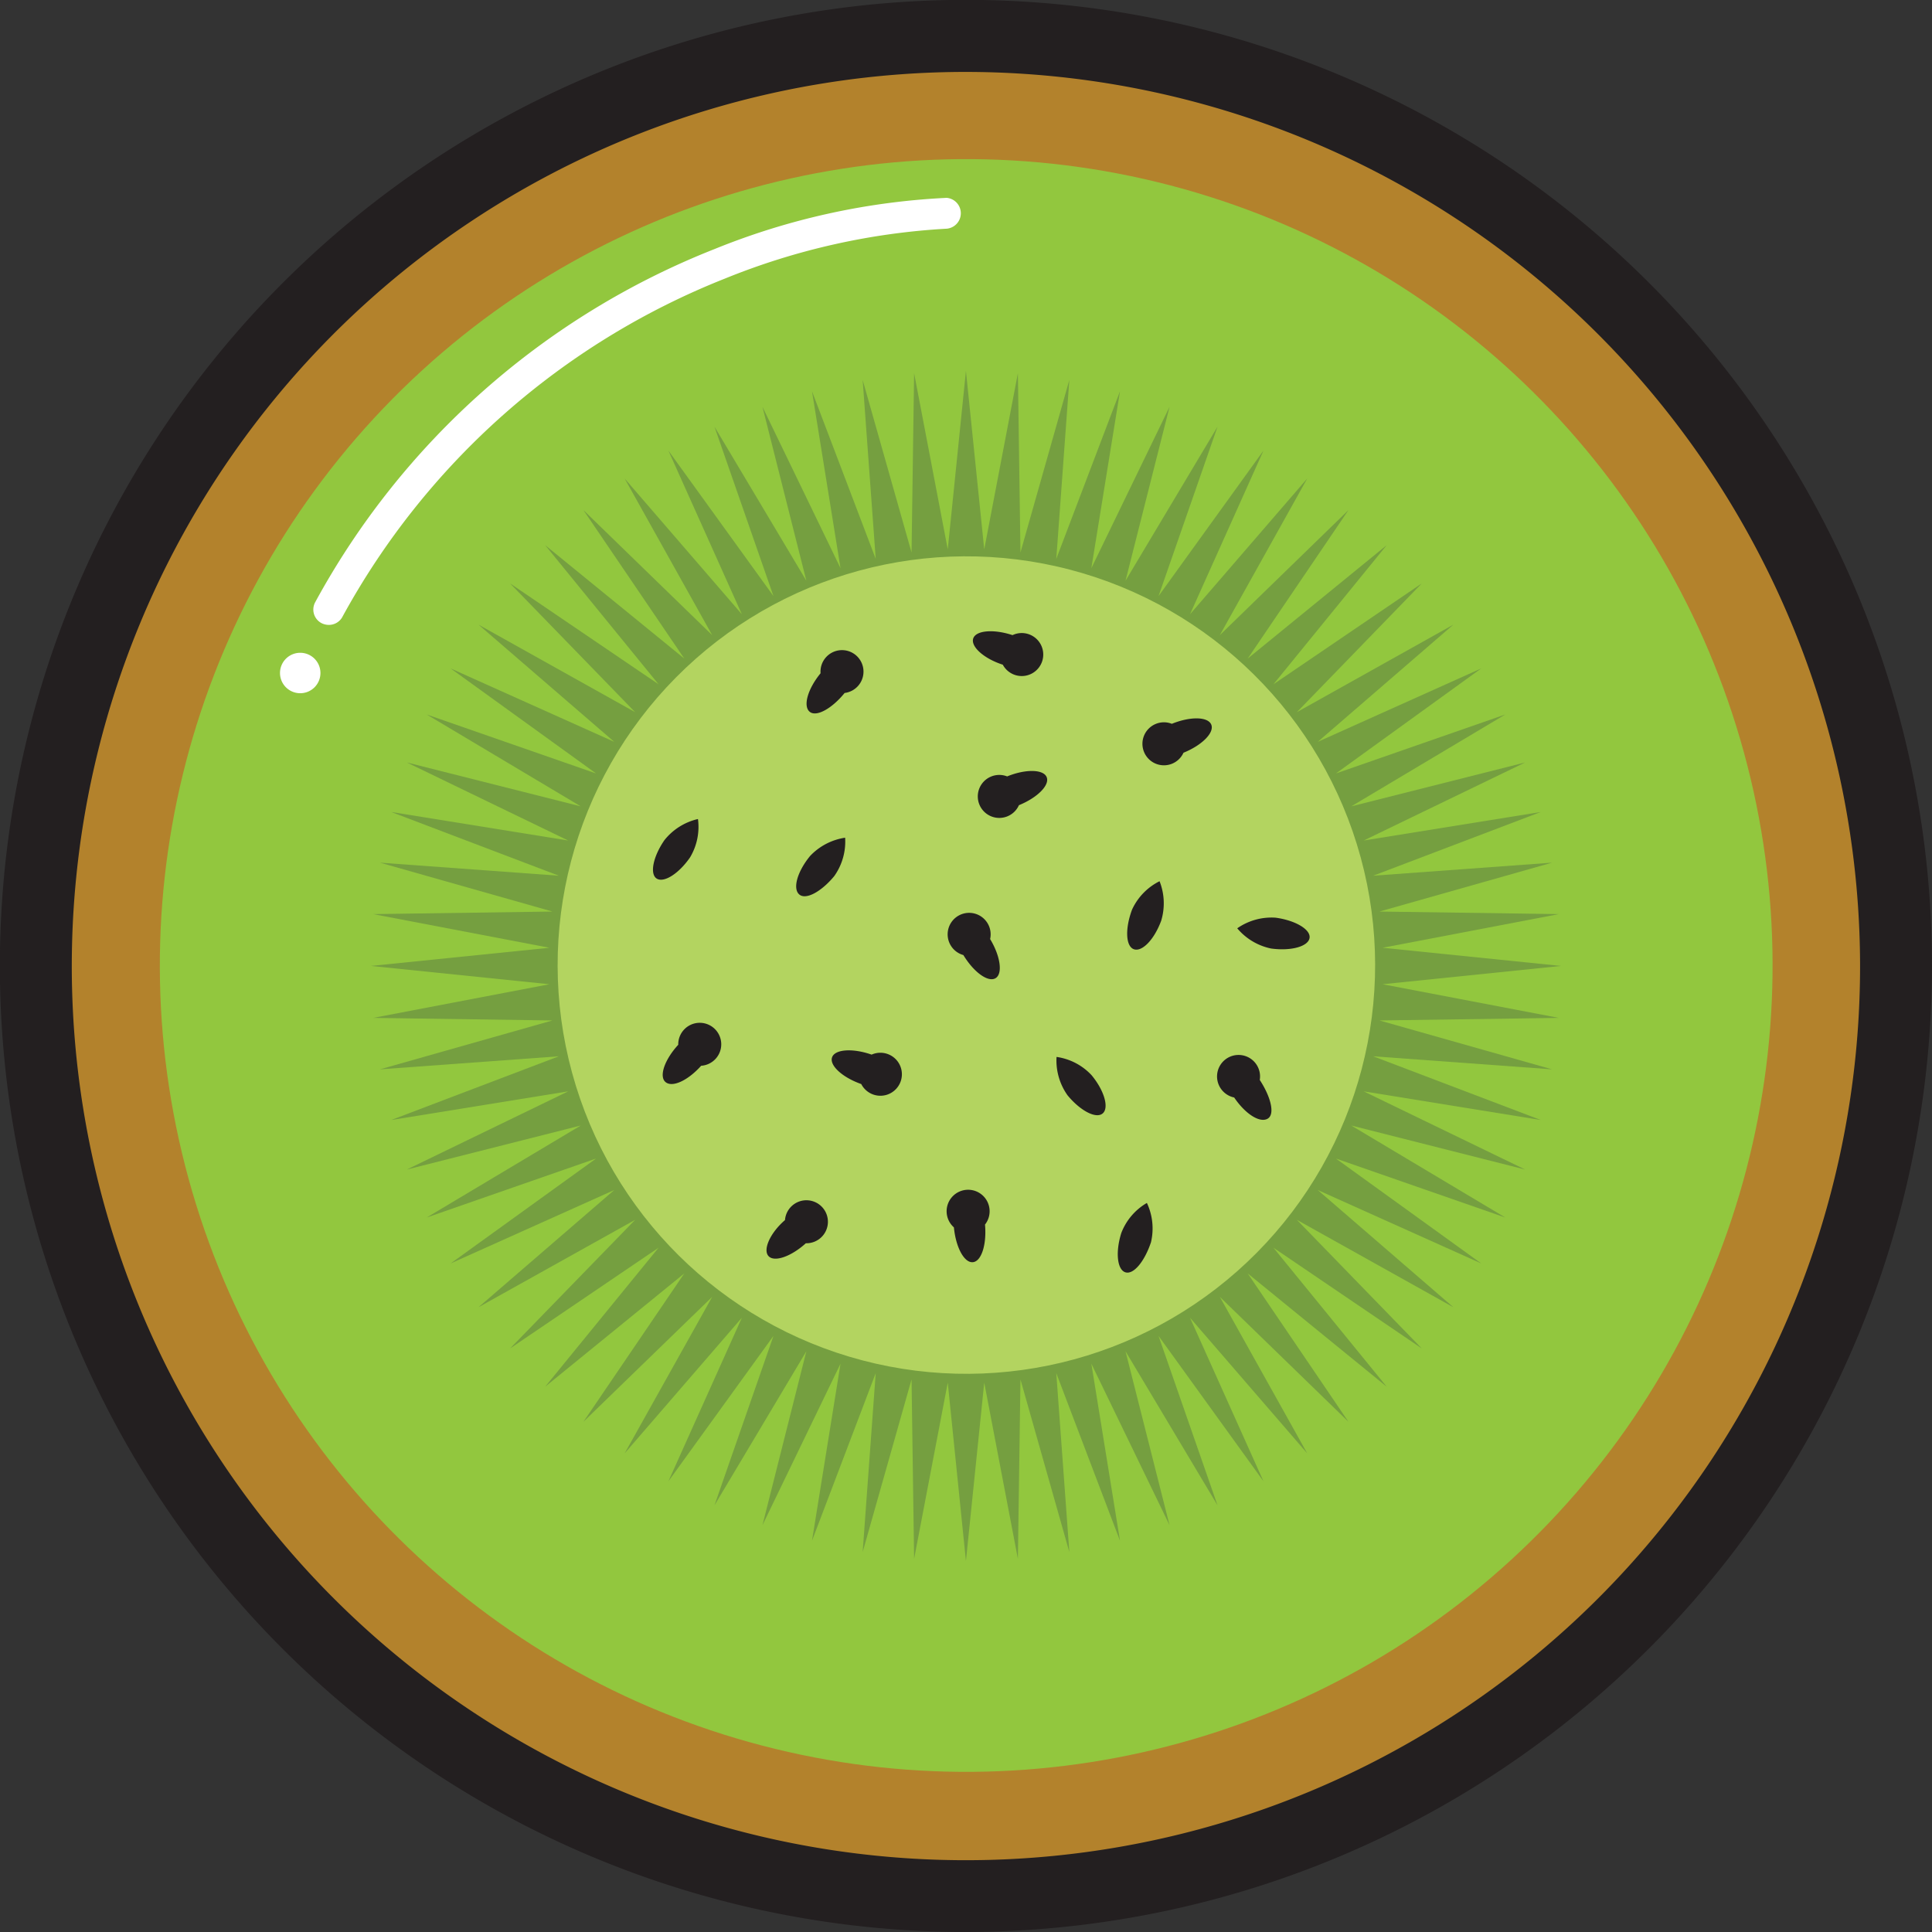 <svg id="Layer_1" data-name="Layer 1" xmlns="http://www.w3.org/2000/svg" viewBox="0 0 150.97 150.97"><rect x="0" y="0" width="150.97" height="150.97" fill="#333333" stroke="none"/><defs><style>.cls-1{fill:#b3822c;}.cls-2{fill:#231f20;}.cls-3{fill:#92c73e;}.cls-4{fill:#759f40;}.cls-5{fill:#b3d460;}.cls-6{fill:#fff;}</style></defs><title>kiwi</title><circle class="cls-1" cx="715.04" cy="684.02" r="72.67" transform="translate(-739.9 -485.17) rotate(-9.22)"/><path class="cls-2" d="M715,759.51A75.49,75.49,0,1,1,790.53,684,75.57,75.57,0,0,1,715,759.51Zm0-145.35A69.87,69.87,0,1,0,784.91,684,69.94,69.94,0,0,0,715,614.16Z" transform="translate(-639.56 -608.54)"/><circle class="cls-3" cx="715.04" cy="684.02" r="63.01" transform="translate(-802.62 -380.7) rotate(-16.28)"/><polygon class="cls-4" points="108.04 76.91 121.98 75.48 108.04 74.06 121.81 71.43 107.79 71.23 121.28 67.41 107.3 68.43 120.4 63.45 106.56 65.68 119.18 59.58 105.59 63.01 117.63 55.83 104.39 60.44 115.75 52.23 102.97 57.97 113.57 48.81 101.34 55.65 111.1 45.59 99.51 53.47 108.36 42.6 97.5 51.46 105.37 39.86 95.32 49.63 102.15 37.39 92.99 48 98.73 35.21 90.53 46.58 95.14 33.34 87.95 45.38 91.39 31.79 85.28 44.4 87.52 30.57 82.54 43.67 83.56 29.69 79.74 43.17 79.54 29.16 76.91 42.93 75.48 28.98 74.06 42.93 71.43 29.16 71.23 43.17 67.41 29.69 68.43 43.67 63.45 30.57 65.68 44.4 59.58 31.79 63.01 45.38 55.83 33.34 60.44 46.58 52.23 35.21 57.97 48 48.81 37.39 55.65 49.63 45.59 39.86 53.47 51.46 42.6 42.6 51.46 53.47 39.86 45.59 49.63 55.65 37.39 48.81 48 57.97 35.21 52.23 46.58 60.44 33.34 55.83 45.38 63.01 31.79 59.58 44.4 65.68 30.57 63.45 43.67 68.43 29.69 67.41 43.17 71.23 29.16 71.43 42.93 74.06 28.98 75.48 42.93 76.91 29.16 79.54 43.17 79.74 29.69 83.56 43.67 82.54 30.57 87.52 44.4 85.28 31.79 91.39 45.38 87.95 33.34 95.14 46.58 90.53 35.21 98.73 48 92.99 37.39 102.15 49.63 95.32 39.86 105.37 51.46 97.5 42.6 108.36 53.47 99.51 45.59 111.1 55.65 101.34 48.81 113.57 57.97 102.97 52.23 115.75 60.44 104.39 55.83 117.63 63.01 105.59 59.58 119.18 65.68 106.56 63.45 120.4 68.43 107.3 67.41 121.28 71.23 107.79 71.43 121.81 74.06 108.04 75.48 121.98 76.91 108.04 79.54 121.81 79.74 107.79 83.56 121.28 82.54 107.3 87.52 120.4 85.28 106.56 91.39 119.18 87.95 105.59 95.14 117.63 90.53 104.39 98.73 115.75 92.99 102.97 102.15 113.57 95.32 101.34 105.37 111.1 97.5 99.51 108.36 108.36 99.51 97.5 111.1 105.37 101.34 95.32 113.57 102.15 102.97 92.99 115.75 98.73 104.39 90.53 117.63 95.14 105.59 87.95 119.18 91.39 106.56 85.28 120.4 87.52 107.3 82.54 121.28 83.56 107.79 79.74 121.81 79.54 108.04 76.91"/><circle class="cls-5" cx="715.04" cy="684.02" r="31.94" transform="translate(-794.43 -396.14) rotate(-15.27)"/><path class="cls-6" d="M665.25,657.37a1.26,1.26,0,0,1-.59-.15,1.2,1.2,0,0,1-.46-1.64A61,61,0,0,1,695.4,628a55.18,55.18,0,0,1,18.14-4h0a1.21,1.21,0,0,1,0,2.41,54,54,0,0,0-17.36,3.91,58.65,58.65,0,0,0-29.89,26.47A1.2,1.2,0,0,1,665.25,657.37Z" transform="translate(-639.56 -608.54)"/><path class="cls-6" d="M664.6,661.12a1.58,1.58,0,1,0-1.58,1.59A1.58,1.58,0,0,0,664.6,661.12Z" transform="translate(-639.56 -608.54)"/><path class="cls-2" d="M705.56,662.69a1.68,1.68,0,1,0-1.88-1.54c-1,1.22-1.38,2.55-.86,3S704.57,663.91,705.56,662.69Z" transform="translate(-639.56 -608.54)"/><path class="cls-2" d="M717.92,660.48a1.68,1.68,0,1,0,.76-2.31c-1.49-.49-2.86-.37-3.07.26S716.43,660,717.92,660.48Z" transform="translate(-639.56 -608.54)"/><path class="cls-2" d="M693.48,675.54a4.64,4.64,0,0,0,.62-3,4.69,4.69,0,0,0-2.62,1.65c-.89,1.29-1.16,2.64-.61,3S692.59,676.83,693.48,675.54Z" transform="translate(-639.56 -608.54)"/><path class="cls-2" d="M730.3,680.48a4.7,4.7,0,0,0-.13-3.08,4.65,4.65,0,0,0-2.15,2.22c-.55,1.47-.5,2.85.13,3.09S729.74,682,730.3,680.48Z" transform="translate(-639.56 -608.54)"/><path class="cls-2" d="M704.75,677a4.66,4.66,0,0,0,.85-3,4.72,4.72,0,0,0-2.74,1.43c-1,1.22-1.37,2.54-.85,3S703.75,678.21,704.75,677Z" transform="translate(-639.56 -608.54)"/><path class="cls-2" d="M706.86,693.25a1.68,1.68,0,1,0,.81-2.3c-1.49-.52-2.87-.42-3.09.21S705.38,692.73,706.86,693.25Z" transform="translate(-639.56 -608.54)"/><path class="cls-2" d="M729.5,705.61a4.69,4.69,0,0,0-.32-3.07,4.63,4.63,0,0,0-2,2.35c-.47,1.5-.32,2.87.32,3.07S729,707.11,729.5,705.61Z" transform="translate(-639.56 -608.54)"/><path class="cls-2" d="M739.24,680.25a4.68,4.68,0,0,0-3,.83,4.69,4.69,0,0,0,2.65,1.58c1.56.21,2.89-.16,3-.82S740.79,680.46,739.24,680.25Z" transform="translate(-639.56 -608.54)"/><path class="cls-2" d="M724.86,692.56a4.63,4.63,0,0,0-2.74-1.43,4.7,4.7,0,0,0,.86,3c1,1.21,2.22,1.85,2.74,1.42S725.86,693.77,724.86,692.56Z" transform="translate(-639.56 -608.54)"/><path class="cls-2" d="M716.53,704.23a1.68,1.68,0,1,0-2.43.22c.15,1.57.81,2.78,1.48,2.72S716.67,705.79,716.53,704.23Z" transform="translate(-639.56 -608.54)"/><path class="cls-2" d="M702.53,705.69a1.68,1.68,0,1,0-1.63-1.81c-1.16,1-1.74,2.31-1.29,2.81S701.37,706.74,702.53,705.69Z" transform="translate(-639.56 -608.54)"/><path class="cls-2" d="M694.35,691.82a1.68,1.68,0,1,0-1.79-1.64c-1.06,1.15-1.52,2.46-1,2.91S693.29,693,694.35,691.82Z" transform="translate(-639.56 -608.54)"/><path class="cls-2" d="M718.26,669.21a1.68,1.68,0,1,0,.92,2.25c1.45-.59,2.42-1.57,2.17-2.19S719.71,668.62,718.26,669.21Z" transform="translate(-639.56 -608.54)"/><path class="cls-2" d="M731.13,665.1a1.68,1.68,0,1,0,.91,2.26c1.46-.59,2.43-1.58,2.17-2.2S732.58,664.51,731.13,665.1Z" transform="translate(-639.56 -608.54)"/><path class="cls-2" d="M716.93,681.92a1.68,1.68,0,1,0-2.09,1.25c.81,1.34,1.93,2.15,2.51,1.81S717.74,683.26,716.93,681.92Z" transform="translate(-639.56 -608.54)"/><path class="cls-2" d="M738,692.93a1.68,1.68,0,1,0-2,1.37c.88,1.3,2,2,2.61,1.66S738.85,694.22,738,692.93Z" transform="translate(-639.56 -608.54)"/></svg>